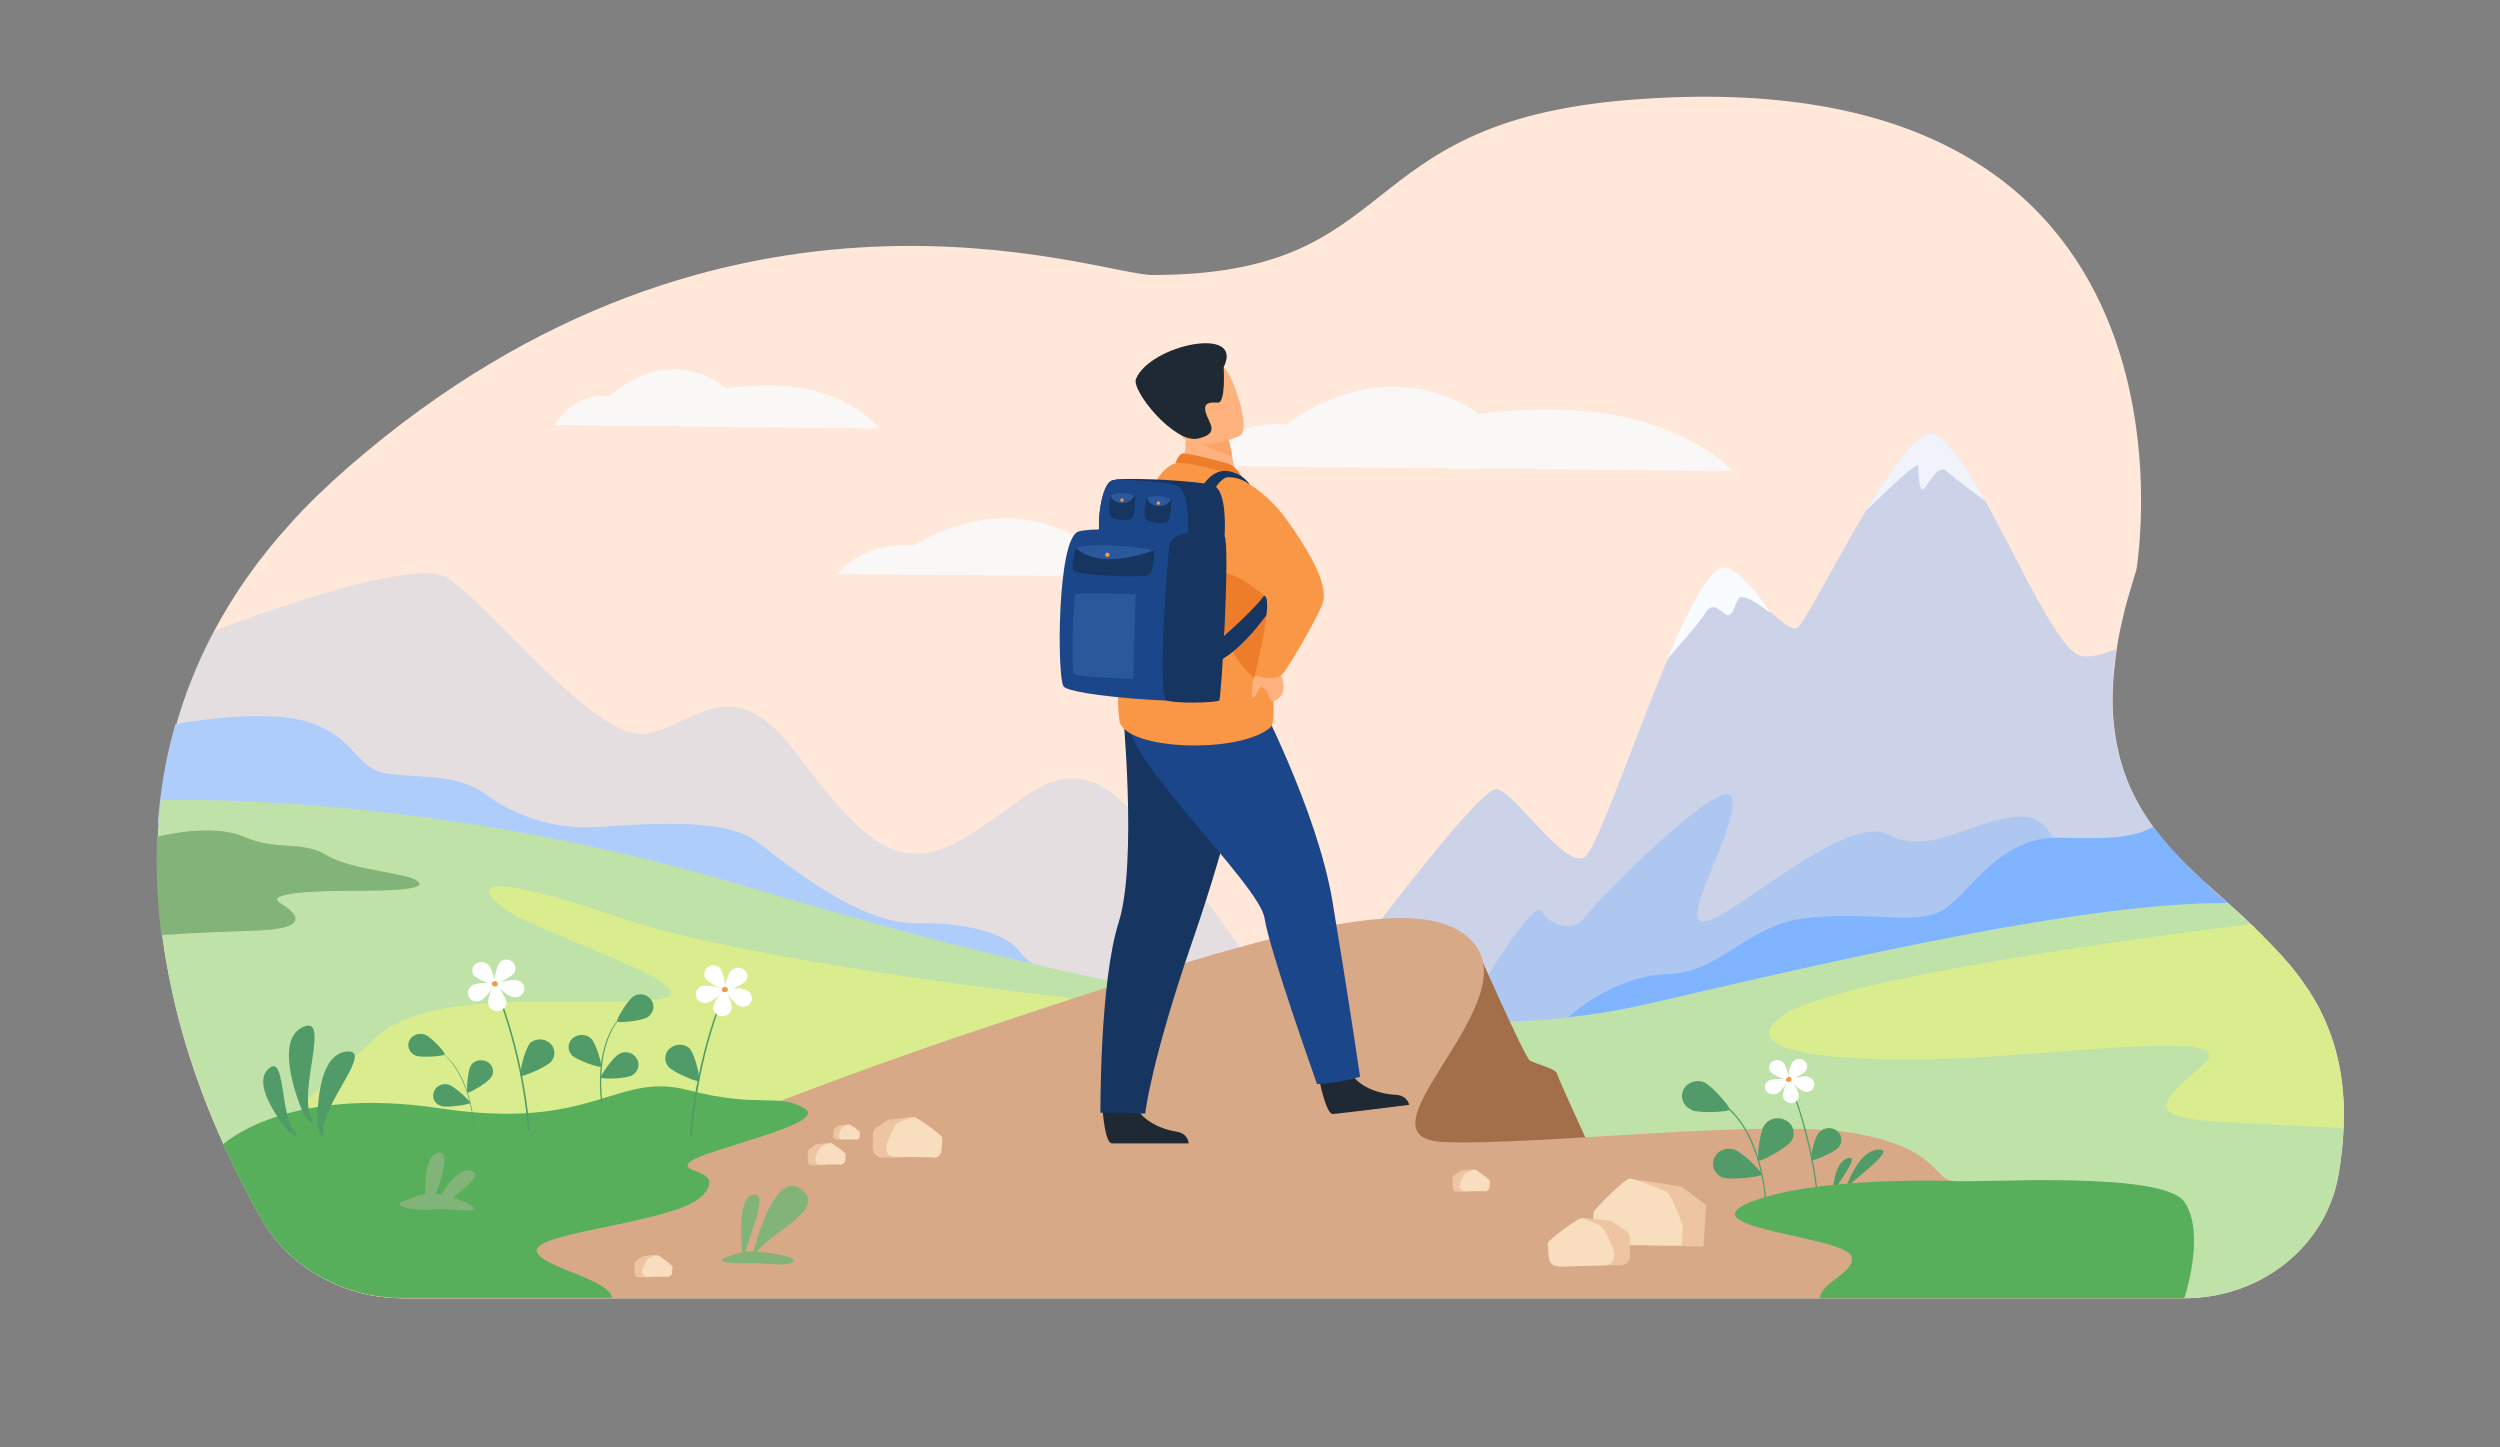 <svg width="57" height="33" viewBox="0 0 57 33" fill="none" xmlns="http://www.w3.org/2000/svg">
<rect x="0" y="0" width="57" height="33" fill="#808080" stroke="none"/>
<g clip-path="url(#clip0_1947_16723)">
<path d="M53.32 26.77C53.05 28.4 51.56 29.6 49.81 29.6H39.74H30.91H28.76H28.52H26.72H26.41H23.9H23.46H21.41H21.1H20.85H17.32H16.7H13.97H13.39H9.18C8.64 29.6 8.12 29.49 7.65 29.28C6.93 28.97 6.33 28.45 5.95 27.77C5.68 27.29 5.38 26.73 5.1 26.1C4.64 25.09 4.21 23.92 3.93 22.63C3.7 21.61 3.57 20.51 3.59 19.39C3.59 19.19 3.6 18.98 3.62 18.78C3.63 18.6 3.65 18.43 3.67 18.25C3.74 17.68 3.85 17.1 4.02 16.52C4.22 15.82 4.5 15.11 4.87 14.41C5.31 13.58 5.88 12.75 6.61 11.95C7 11.51 7.44 11.09 7.93 10.66C16.62 3.09 25.06 6.27 26.27 6.27C32.09 6.27 30.68 2.81 37.12 2.28C50.74 1.16 48.71 12.99 48.71 12.99C48.71 12.99 48.51 13.64 48.45 13.88C48.37 14.21 48.3 14.51 48.26 14.81C48.26 14.83 48.26 14.85 48.25 14.88C48.24 14.96 48.23 15.05 48.22 15.13C48.15 15.71 48.15 16.23 48.22 16.7C48.34 17.57 48.66 18.26 49.1 18.86C49.39 19.26 49.73 19.61 50.09 19.95C50.19 20.05 50.29 20.14 50.4 20.23C50.53 20.35 50.67 20.47 50.8 20.59C50.98 20.75 51.16 20.91 51.33 21.08C51.37 21.12 51.41 21.15 51.44 21.19C51.5 21.25 51.57 21.31 51.63 21.38C51.89 21.64 52.14 21.9 52.36 22.19C52.41 22.25 52.46 22.32 52.5 22.38C52.55 22.46 52.61 22.53 52.66 22.61C52.82 22.86 52.97 23.14 53.08 23.43C53.43 24.3 53.56 25.37 53.32 26.78V26.77Z" fill="#FFE8D9"/>
<path opacity="0.2" d="M28.83 22.44L25.19 24.48L10.19 22.36L3.58 19.37C3.58 19.17 3.59 18.96 3.61 18.76C3.62 18.58 3.64 18.41 3.66 18.23C3.73 17.66 3.84 17.08 4.01 16.5C4.21 15.8 4.49 15.09 4.86 14.39C4.86 14.39 9.32 12.65 10.19 13.17C11.07 13.69 13.57 16.89 14.7 16.73C15.83 16.57 16.66 15.17 18.17 17.19C19.67 19.21 20.51 19.93 21.89 19.16C23.27 18.39 23.98 17.28 25.15 17.95C26.32 18.62 28.84 22.44 28.84 22.44H28.83Z" fill="#80B4FF"/>
<path opacity="0.4" d="M50.07 19.94C46.76 20.99 36.25 24.27 33.78 24.47C30.83 24.71 30.41 22.4 30.41 22.4C30.41 22.4 33.71 17.91 34.13 17.99C34.55 18.07 35.69 19.83 36.13 19.54C36.57 19.25 38.41 13.24 39.11 13.17C39.77 13.11 40.73 14.54 41 14.3C41.15 14.17 41.84 12.82 42.54 11.65C43.1 10.71 43.68 9.89 44.01 9.89C44.34 9.89 44.79 10.57 45.27 11.43C46.07 12.88 46.95 14.84 47.43 14.95C47.67 15 47.95 14.92 48.25 14.8C48.25 14.82 48.25 14.84 48.24 14.87C48.23 14.95 48.22 15.04 48.21 15.12C48.14 15.7 48.14 16.22 48.21 16.69C48.33 17.56 48.65 18.25 49.09 18.85C49.38 19.25 49.72 19.6 50.08 19.94H50.07Z" fill="#80B4FF"/>
<path opacity="0.4" d="M33.78 22.489C33.78 22.489 34.97 20.459 35.16 20.779C35.35 21.11 35.88 21.27 36.13 20.919C36.38 20.57 39.43 17.459 39.5 18.23C39.57 19 38.32 20.93 38.82 21.009C39.32 21.099 42.08 18.5 43.05 19.029C44.02 19.559 45.12 18.59 46.15 18.619C47.18 18.649 47.15 20.899 47.15 20.899L38.78 23.32L34.83 23.5L32.95 23.29L33.76 22.489H33.78Z" fill="#80B4FF"/>
<path d="M50.78 20.59C50.78 20.59 37.18 23.26 35.76 23.19C35.76 23.19 36.76 22.25 38.02 22.21C39.28 22.17 39.82 21.05 41.28 20.92C42.74 20.79 43.62 21.08 44.23 20.79C44.84 20.49 45.53 19.06 46.95 19.1C48.17 19.13 48.63 19.1 49.1 18.85C49.47 19.36 49.92 19.8 50.39 20.23C50.52 20.35 50.66 20.47 50.79 20.59H50.78Z" fill="#80B4FF"/>
<path d="M23.64 21.99L3.6 18.77C3.61 18.59 3.63 18.42 3.65 18.24C3.72 17.67 3.83 17.09 4 16.51C4 16.51 6.14 16.1 7.17 16.51C8.2 16.92 8.11 17.57 8.92 17.65C9.73 17.74 10.47 17.66 11.09 18.12C11.7 18.58 12.62 18.91 13.56 18.86C14.49 18.81 16.48 18.6 17.26 19.19C18.04 19.78 19.59 21.07 20.92 21.05C22.26 21.03 23 21.37 23.22 21.66C23.43 21.95 23.62 22 23.63 22L23.64 21.99Z" fill="#AFCDFB"/>
<path d="M53.43 25.72C53.42 26.049 53.38 26.399 53.32 26.77C53.05 28.399 51.56 29.599 49.81 29.599H39.74H30.91H28.76H28.52H26.72H26.41H23.9H23.46H21.41H21.1H20.85H17.32H16.7H13.82H13.39H9.18C8.64 29.599 8.12 29.489 7.65 29.279C6.93 28.97 6.33 28.45 5.95 27.77C5.24 26.52 4.39 24.709 3.93 22.63C3.84 22.209 3.76 21.779 3.7 21.329C3.61 20.61 3.57 19.86 3.6 19.09C3.61 18.809 3.64 18.52 3.67 18.239C5.64 18.209 10.85 18.36 17.05 20.22C24.97 22.59 32.28 24.119 37.61 22.88C42.04 21.849 47.55 20.57 50.79 20.59C50.97 20.75 51.15 20.91 51.32 21.079C51.36 21.119 51.4 21.149 51.43 21.189C51.49 21.25 51.56 21.309 51.62 21.38C51.88 21.64 52.13 21.899 52.35 22.189C52.4 22.25 52.45 22.32 52.49 22.38C52.54 22.459 52.6 22.529 52.65 22.61C52.81 22.86 52.96 23.14 53.07 23.43C53.33 24.07 53.47 24.82 53.43 25.73V25.72Z" fill="#BFE2A8"/>
<path opacity="0.8" d="M27.26 10.62C27.26 10.62 27.87 9.56 29.34 9.68C29.34 9.68 31.47 7.91 33.73 9.44C33.73 9.44 36.14 9.06 37.92 9.77C39.11 10.24 39.5 10.74 39.5 10.74L27.26 10.62Z" fill="#F8FCFF"/>
<path opacity="0.8" d="M19.1 13.09C19.1 13.09 19.62 12.34 20.86 12.43C20.86 12.43 22.66 11.18 24.58 12.26C24.58 12.26 26.62 11.99 28.13 12.49C29.14 12.82 29.47 13.17 29.47 13.17L19.1 13.09Z" fill="#F8FCFF"/>
<path opacity="0.8" d="M12.66 9.689C12.66 9.689 13.03 8.939 13.91 9.029C13.91 9.029 15.19 7.779 16.56 8.859C16.56 8.859 18.01 8.589 19.09 9.089C19.81 9.419 20.04 9.769 20.04 9.769L12.65 9.689H12.66Z" fill="#F8FCFF"/>
<path d="M25.05 22.83C25.05 22.83 17.27 22 14.13 20.92C10.98 19.84 10.75 20.16 11.52 20.73C12.28 21.3 16.68 22.65 14.86 22.8C13.04 22.95 9.76 22.5 8.53 23.69C7.29 24.88 5.35 25.95 8.53 26.18C11.71 26.41 20.98 24.77 20.98 24.77L25.07 22.82L25.05 22.83Z" fill="#DAED8E"/>
<path d="M33.63 21.54C33.63 21.54 34.76 24.1 34.88 24.18C35.01 24.26 35.47 24.36 35.5 24.48C35.53 24.6 36.25 26.16 36.25 26.16L33.49 26.66L31.3 25.45L33.63 21.54Z" fill="#A36F4B"/>
<path d="M49.81 29.6H41.49H39.74H30.91H30.65H28.76H28.52H26.72H26.41H23.9H23.46H21.41H21.1H20.85H17.32H16.7H13.82H13.39H9.18C8.64 29.6 8.12 29.49 7.65 29.28C9.9 28.29 16.75 25.33 22.19 23.52C28.79 21.31 32.55 20.13 33.64 21.55C34.73 22.97 30.76 25.96 32.93 26.04C35.1 26.12 40.33 25.49 42.29 25.84C44.25 26.19 44.05 26.9 44.58 26.94C45.12 26.98 49.3 26.7 49.8 27.41C50.3 28.12 49.8 29.61 49.8 29.61L49.81 29.6Z" fill="#D8A987"/>
<path opacity="0.8" d="M45.27 11.43C45.27 11.43 44.55 10.9 44.38 10.74C44.21 10.58 44 10.97 43.88 11.13C43.75 11.3 43.74 10.78 43.74 10.62C43.74 10.46 42.54 11.65 42.54 11.65C43.1 10.71 43.68 9.89 44.01 9.89C44.34 9.89 44.79 10.57 45.27 11.43Z" fill="#F8FCFF"/>
<path d="M38.02 15.01C38.02 15.01 38.88 12.87 39.319 12.94C39.77 13.01 40.37 13.98 40.37 13.98C40.37 13.98 39.749 13.48 39.639 13.65C39.529 13.82 39.499 14.15 39.309 13.98C39.109 13.81 38.989 13.79 38.88 13.98C38.779 14.17 38.02 15.02 38.02 15.02V15.01Z" fill="#F8FCFF"/>
<path d="M16.02 27.25C15.48 27.88 12.13 28.08 12.24 28.53C12.32 28.89 13.87 29.15 13.96 29.59H13.38H9.17C8.63 29.59 8.11 29.48 7.64 29.27C6.92 28.96 6.32 28.44 5.94 27.76C5.67 27.28 5.37 26.72 5.09 26.09C5.09 26.09 6.52 24.74 10.03 25.27C13.54 25.8 14.03 24.43 15.67 24.85C17.31 25.28 17.74 24.91 18.34 25.27C18.95 25.62 16.04 26.21 15.73 26.49C15.42 26.77 16.57 26.63 16.02 27.26V27.25Z" fill="#57AE5B"/>
<path d="M6.92 25.4C6.92 25.4 6.2 23.78 6.88 23.43C7.56 23.08 6.8 24.82 7.09 25.47C7.23 25.79 6.92 25.41 6.92 25.41V25.4Z" fill="#509B67"/>
<path d="M6.58 25.8C6.58 25.8 5.7 24.78 6.11 24.38C6.52 23.98 6.37 25.4 6.72 25.81C6.9 26.01 6.58 25.8 6.58 25.8Z" fill="#509B67"/>
<path d="M7.24 25.7C7.24 25.7 7.16 24.09 7.87 23.98C8.58 23.87 7.34 25.16 7.37 25.8C7.39 26.12 7.24 25.69 7.24 25.69V25.7Z" fill="#509B67"/>
<path d="M9.71 27.33C9.71 27.33 9.61 26.36 9.99 26.28C10.36 26.2 9.91 27.29 9.91 27.29L9.72 27.33H9.71Z" fill="#82B378"/>
<path d="M9.99 27.35C9.99 27.35 10.39 26.59 10.75 26.69C11.11 26.8 10.18 27.4 10.18 27.4L9.99 27.34V27.35Z" fill="#82B378"/>
<path d="M9.22 27.38C9.22 27.38 9.62 27.17 9.97 27.22C10.32 27.27 10.37 27.33 10.53 27.38C10.68 27.43 10.87 27.54 10.79 27.58C10.71 27.63 10.01 27.54 9.84 27.58C9.67 27.62 8.8 27.52 9.22 27.38Z" fill="#82B378"/>
<path d="M17.14 28.69C17.14 28.69 17.61 26.63 18.26 27.11C18.91 27.59 17.52 28.07 17.14 28.69Z" fill="#82B378"/>
<path d="M16.95 28.809C16.95 28.809 16.74 27.309 17.17 27.239C17.6 27.169 16.96 28.359 16.95 28.809Z" fill="#82B378"/>
<path d="M16.5 28.69C16.5 28.69 16.87 28.52 17.15 28.53C17.42 28.55 18.16 28.63 18.09 28.76C18.02 28.9 17.29 28.78 17.1 28.8C16.91 28.82 16.3 28.8 16.5 28.68V28.69Z" fill="#82B378"/>
<path d="M41.79 27.24C41.79 27.24 41.78 26.53 42.12 26.41C42.47 26.29 41.82 27.06 41.79 27.24Z" fill="#509B67"/>
<path d="M42.069 27.14C42.069 27.14 42.339 26.24 42.819 26.21C43.309 26.18 42.179 26.92 42.069 27.14Z" fill="#509B67"/>
<path d="M9.48 24.07C9.62 24.12 10.12 24.08 10.14 24.04C10.16 24 9.83 23.64 9.69 23.59C9.55 23.54 9.39 23.6 9.33 23.73C9.27 23.86 9.34 24.01 9.48 24.07Z" fill="#509B67"/>
<path d="M10.74 24.29C10.66 24.41 10.63 24.88 10.66 24.91C10.7 24.93 11.13 24.68 11.2 24.56C11.28 24.44 11.24 24.28 11.11 24.21C10.98 24.14 10.81 24.17 10.73 24.3L10.74 24.29Z" fill="#509B67"/>
<path d="M10.07 25.22C10.21 25.26 10.71 25.18 10.72 25.15C10.73 25.11 10.38 24.78 10.23 24.73C10.09 24.69 9.93 24.76 9.89 24.9C9.84 25.04 9.92 25.18 10.07 25.22Z" fill="#509B67"/>
<path d="M10.8 25.67C10.8 25.67 10.74 24.59 10.12 24.04H10.13C10.76 24.58 10.81 25.66 10.81 25.67H10.79H10.8Z" fill="#509B67"/>
<path d="M14.77 23.189C14.63 23.279 14.09 23.329 14.07 23.289C14.04 23.249 14.31 22.809 14.44 22.719C14.58 22.629 14.76 22.669 14.85 22.799C14.94 22.929 14.9 23.099 14.77 23.189Z" fill="#509B67"/>
<path d="M13.479 23.68C13.589 23.79 13.739 24.29 13.7 24.32C13.669 24.349 13.159 24.18 13.04 24.059C12.93 23.95 12.94 23.77 13.059 23.669C13.18 23.57 13.37 23.57 13.479 23.68Z" fill="#509B67"/>
<path d="M14.41 24.519C14.27 24.599 13.72 24.609 13.7 24.569C13.68 24.529 13.98 24.099 14.12 24.029C14.26 23.949 14.44 23.999 14.52 24.139C14.6 24.269 14.55 24.439 14.41 24.519Z" fill="#509B67"/>
<path d="M13.74 25.159C13.74 25.159 13.55 23.999 14.08 23.289H14.06C13.52 23.999 13.71 25.149 13.71 25.159H13.73H13.74Z" fill="#509B67"/>
<path d="M12.079 25.77H12.04C11.88 23.85 11.259 22.47 11.249 22.46H11.29C11.29 22.46 11.919 23.85 12.079 25.77Z" fill="#509B67"/>
<path d="M10.829 22.26C10.909 22.34 11.259 22.47 11.289 22.45C11.309 22.43 11.219 22.08 11.139 22C11.059 21.92 10.929 21.91 10.839 21.98C10.749 22.05 10.749 22.18 10.819 22.26H10.829Z" fill="white"/>
<path d="M11.38 21.97C11.309 22.06 11.249 22.41 11.27 22.43C11.3 22.45 11.639 22.29 11.71 22.2C11.78 22.11 11.759 21.99 11.669 21.92C11.579 21.85 11.45 21.87 11.38 21.96V21.97Z" fill="white"/>
<path d="M11.799 22.35C11.689 22.32 11.309 22.4 11.299 22.43C11.299 22.46 11.569 22.71 11.689 22.73C11.799 22.76 11.919 22.7 11.949 22.59C11.979 22.48 11.909 22.38 11.799 22.35Z" fill="white"/>
<path d="M11.539 22.83C11.529 22.72 11.319 22.42 11.289 22.42C11.259 22.42 11.109 22.76 11.129 22.87C11.139 22.98 11.239 23.06 11.359 23.05C11.479 23.04 11.559 22.94 11.549 22.83H11.539Z" fill="white"/>
<path d="M10.97 22.81C11.069 22.76 11.29 22.46 11.28 22.43C11.259 22.4 10.88 22.4 10.78 22.46C10.68 22.51 10.639 22.63 10.69 22.73C10.739 22.83 10.87 22.86 10.97 22.81Z" fill="white"/>
<path d="M11.21 22.42C11.21 22.42 11.249 22.36 11.29 22.37C11.329 22.37 11.35 22.41 11.35 22.44C11.35 22.48 11.309 22.5 11.27 22.49C11.229 22.49 11.21 22.45 11.21 22.42Z" fill="#F99746"/>
<path d="M12.07 23.81C11.96 23.94 11.83 24.5 11.87 24.53C11.91 24.56 12.46 24.33 12.57 24.2C12.68 24.07 12.66 23.87 12.52 23.77C12.38 23.66 12.17 23.68 12.06 23.81H12.07Z" fill="#509B67"/>
<path d="M15.729 25.89H15.77C15.93 23.97 16.549 22.59 16.559 22.58H16.52C16.52 22.58 15.889 23.97 15.729 25.89Z" fill="#509B67"/>
<path d="M16.98 22.39C16.9 22.47 16.55 22.6 16.52 22.58C16.5 22.56 16.59 22.21 16.67 22.13C16.75 22.05 16.88 22.04 16.97 22.11C17.06 22.18 17.06 22.31 16.99 22.39H16.98Z" fill="white"/>
<path d="M16.43 22.1C16.5 22.19 16.56 22.54 16.54 22.56C16.51 22.58 16.17 22.42 16.1 22.33C16.03 22.24 16.05 22.12 16.14 22.05C16.23 21.98 16.36 22 16.43 22.09V22.1Z" fill="white"/>
<path d="M16.02 22.48C16.13 22.45 16.51 22.53 16.52 22.56C16.52 22.59 16.25 22.84 16.13 22.86C16.02 22.89 15.9 22.83 15.87 22.72C15.84 22.61 15.91 22.51 16.02 22.48Z" fill="white"/>
<path d="M16.27 22.95C16.28 22.84 16.49 22.54 16.52 22.54C16.55 22.54 16.7 22.88 16.68 22.99C16.67 23.1 16.57 23.18 16.45 23.17C16.33 23.16 16.25 23.06 16.26 22.95H16.27Z" fill="white"/>
<path d="M16.84 22.93C16.74 22.88 16.52 22.58 16.53 22.55C16.55 22.52 16.93 22.52 17.03 22.58C17.13 22.63 17.17 22.75 17.12 22.85C17.07 22.95 16.94 22.98 16.84 22.93Z" fill="white"/>
<path d="M16.6 22.55C16.6 22.55 16.56 22.49 16.52 22.5C16.48 22.5 16.46 22.54 16.46 22.57C16.46 22.61 16.5 22.63 16.54 22.62C16.58 22.62 16.6 22.58 16.6 22.55Z" fill="#F99746"/>
<path d="M15.739 23.93C15.85 24.06 15.979 24.62 15.94 24.65C15.899 24.68 15.35 24.45 15.239 24.32C15.13 24.19 15.149 23.99 15.29 23.89C15.43 23.78 15.639 23.8 15.749 23.93H15.739Z" fill="#509B67"/>
<path d="M38.569 25.31C38.749 25.39 39.419 25.35 39.44 25.3C39.459 25.25 39.039 24.76 38.859 24.68C38.679 24.6 38.459 24.68 38.38 24.85C38.3 25.02 38.38 25.23 38.569 25.3V25.31Z" fill="#509B67"/>
<path d="M40.229 25.65C40.119 25.81 40.049 26.43 40.099 26.46C40.149 26.49 40.729 26.18 40.839 26.02C40.949 25.86 40.899 25.65 40.729 25.55C40.559 25.45 40.339 25.49 40.229 25.65Z" fill="#509B67"/>
<path d="M39.3 26.85C39.489 26.91 40.15 26.83 40.169 26.78C40.19 26.73 39.73 26.27 39.539 26.21C39.349 26.15 39.139 26.24 39.08 26.42C39.01 26.6 39.109 26.79 39.3 26.86V26.85Z" fill="#509B67"/>
<path d="M40.249 27.489C40.249 27.489 40.219 26.049 39.419 25.299L39.439 25.279C40.249 26.039 40.269 27.469 40.279 27.489H40.249Z" fill="#509B67"/>
<path d="M41.48 27.53H41.45C41.31 25.85 40.77 24.65 40.76 24.63H40.79C40.79 24.63 41.34 25.84 41.48 27.53Z" fill="#509B67"/>
<path d="M40.39 24.459C40.46 24.529 40.77 24.649 40.79 24.629C40.81 24.609 40.73 24.299 40.66 24.229C40.59 24.159 40.48 24.149 40.4 24.209C40.32 24.269 40.32 24.379 40.38 24.449L40.39 24.459Z" fill="white"/>
<path d="M40.87 24.209C40.809 24.289 40.749 24.599 40.779 24.619C40.8 24.639 41.109 24.499 41.169 24.419C41.23 24.339 41.209 24.239 41.13 24.179C41.05 24.119 40.929 24.139 40.87 24.219V24.209Z" fill="white"/>
<path d="M41.23 24.549C41.13 24.519 40.8 24.589 40.8 24.619C40.8 24.649 41.04 24.859 41.14 24.889C41.24 24.919 41.34 24.859 41.36 24.769C41.39 24.679 41.33 24.579 41.23 24.559V24.549Z" fill="white"/>
<path d="M41.01 24.96C41.01 24.87 40.819 24.6 40.789 24.6C40.76 24.6 40.639 24.9 40.65 24.99C40.65 25.08 40.749 25.15 40.849 25.15C40.95 25.15 41.02 25.06 41.01 24.96Z" fill="white"/>
<path d="M40.51 24.94C40.6 24.9 40.79 24.64 40.78 24.61C40.77 24.59 40.43 24.59 40.34 24.63C40.25 24.67 40.22 24.78 40.26 24.86C40.31 24.94 40.42 24.98 40.51 24.93V24.94Z" fill="white"/>
<path d="M40.72 24.6C40.72 24.6 40.76 24.55 40.79 24.55C40.82 24.55 40.85 24.58 40.84 24.62C40.84 24.65 40.8 24.67 40.77 24.67C40.74 24.67 40.71 24.64 40.72 24.6Z" fill="#F99746"/>
<path d="M41.469 25.82C41.369 25.94 41.259 26.42 41.299 26.45C41.329 26.48 41.819 26.28 41.919 26.16C42.019 26.04 41.999 25.87 41.879 25.78C41.759 25.69 41.579 25.7 41.479 25.82H41.469Z" fill="#509B67"/>
<path d="M49.81 29.6H41.49C41.53 29.22 42.29 29.03 42.22 28.66C42.13 28.19 38.42 28.01 39.91 27.41C41.37 26.82 44.47 26.92 44.58 26.93C45.12 26.97 49.3 26.69 49.8 27.4C50.3 28.11 49.8 29.6 49.8 29.6H49.81Z" fill="#57AE5B"/>
<path d="M25.14 25.309C25.14 25.309 25.19 26.059 25.35 26.069C25.37 26.069 26.13 26.069 26.13 26.069H27.1C27.1 26.069 27.1 25.839 26.81 25.799C26.52 25.759 26.05 25.569 25.88 25.209C25.7 24.839 25.14 25.309 25.14 25.309Z" fill="#1F2933"/>
<path d="M30.09 24.67C30.09 24.67 30.24 25.41 30.39 25.4C30.41 25.4 31.17 25.31 31.17 25.31L32.13 25.19C32.13 25.19 32.09 24.97 31.81 24.96C31.52 24.95 31.02 24.82 30.81 24.48C30.58 24.13 30.09 24.66 30.09 24.66V24.67Z" fill="#1F2933"/>
<path d="M28.369 17.22C28.369 17.22 28.119 18.76 27.18 21.48C26.239 24.21 26.11 25.39 26.11 25.39L25.09 25.37C25.09 25.37 25.07 22.39 25.509 21.02C25.939 19.65 25.59 16.08 25.59 16.08L28.369 17.22Z" fill="#163560"/>
<path d="M28.64 15.82C28.64 15.82 30.03 18.46 30.38 20.55C30.73 22.64 31.01 24.55 31.01 24.55C31.01 24.55 30.67 24.67 30.03 24.72C30.03 24.72 28.95 21.69 28.83 20.93C28.72 20.17 25.5 17.15 25.75 16.41C26 15.66 28.64 15.82 28.64 15.82Z" fill="#1C468A"/>
<path d="M26.63 10.729C26.63 10.729 25.2 12.03 25.13 12.559C25.06 13.089 25.82 13.93 25.82 13.93L26.63 10.729Z" fill="#ED7D2B"/>
<path d="M26.88 10.74L27.42 11.07L28.2 10.93C28.19 10.87 28.14 10.62 28.09 10.4C28.09 10.39 28.09 10.37 28.09 10.36C28.05 10.17 28.01 10.01 28.01 10.01L27.28 9.71L27.01 9.6C27.01 9.6 27.03 9.81 27.03 9.84C27.08 10.38 26.88 10.74 26.88 10.74Z" fill="#FFB27D"/>
<path d="M28 10.57C28 10.57 27.06 10.31 26.96 10.34C26.86 10.37 26.8 10.56 26.8 10.56L28.32 10.88C28.32 10.88 28.2 10.65 28.01 10.57H28Z" fill="#ED7D2B"/>
<path d="M25.52 16.44C25.68 17.12 28.29 17.19 28.97 16.58C29.05 16.51 29.05 16.18 29.02 15.75C28.96 14.89 28.78 13.6 28.77 12.94C28.77 12.62 28.72 12.3 28.66 12C28.53 11.37 28.33 10.88 28.33 10.88C28.33 10.88 27.05 10.49 26.81 10.56C25.66 10.88 25.37 15.77 25.53 16.45L25.52 16.44Z" fill="#F99746"/>
<path d="M29.02 15.74C28.96 14.88 28.93 13.47 28.92 12.81C28.92 12.49 28.72 12.29 28.65 12L27.88 11.87C27.88 11.87 27.14 14.77 29.01 15.74H29.02Z" fill="#ED7D2B"/>
<path d="M27.639 14.73C27.639 14.73 28.509 14.01 28.839 13.56L29.089 13.72C29.089 13.72 28.399 14.8 27.749 15.09C27.089 15.38 27.649 14.74 27.649 14.74L27.639 14.73Z" fill="#163560"/>
<path d="M27.08 9.85C27.24 10.11 27.84 10.33 28.09 10.41C28.09 10.4 28.09 10.38 28.09 10.37C28.05 10.18 28.01 10.02 28.01 10.02L27.28 9.72C27.12 9.72 27.02 9.75 27.09 9.86L27.08 9.85Z" fill="#FCA56B"/>
<path d="M28.26 9.94C28.26 9.94 27.15 10.45 26.83 9.79C26.51 9.13 26.15 8.76 26.84 8.41C27.54 8.06 27.8 8.25 27.96 8.44C28.12 8.63 28.54 9.79 28.26 9.94Z" fill="#FFB27D"/>
<path d="M27.9 8.38C27.9 8.38 27.95 9.19 27.77 9.18C27.59 9.17 27.43 9.17 27.49 9.4C27.55 9.64 27.84 9.88 27.31 10C26.78 10.12 25.79 8.91 25.9 8.64C26.22 7.86 28.38 7.41 27.9 8.37V8.38Z" fill="#1F2933"/>
<path d="M26.11 13.56C26.11 13.56 25.98 13.58 25.96 13.69C25.95 13.81 25.86 15.24 25.94 15.28C26.02 15.32 26.33 15.3 26.35 15.28C26.37 15.26 26.44 13.68 26.39 13.59C26.39 13.59 26.24 13.53 26.1 13.56H26.11Z" fill="#163560"/>
<path d="M29.02 15.2C29.02 15.2 29.2 15.33 29.24 15.47C29.3 15.7 29.26 15.91 29.03 15.99C28.94 16.02 28.93 15.83 28.87 15.74C28.81 15.66 28.58 15.61 28.63 15.48C28.68 15.35 28.78 15.11 28.78 15.11L29.02 15.2Z" fill="#FFB27D"/>
<path d="M28.72 15.28C28.72 15.28 28.57 15.43 28.56 15.53C28.55 15.63 28.54 15.78 28.54 15.84C28.54 15.9 28.57 15.96 28.63 15.85C28.69 15.75 28.75 15.61 28.79 15.61C28.83 15.61 28.72 15.28 28.72 15.28Z" fill="#FFB27D"/>
<path d="M27.71 10.71C27.71 10.71 28.62 10.86 29.32 11.83C30.02 12.8 30.28 13.42 30.15 13.77C30.02 14.12 29.38 15.21 29.25 15.36C29.14 15.49 28.82 15.48 28.61 15.39C28.61 15.39 29.02 13.77 28.85 13.6C28.78 13.53 27.88 12.81 27.74 13.16C27.5 13.74 27.7 10.71 27.7 10.71H27.71Z" fill="#F99746"/>
<path d="M28.489 11.04C28.489 11.04 28.339 10.79 27.989 10.74C27.639 10.69 27.419 11.08 27.419 11.08L27.679 11.17C27.679 11.17 27.849 10.88 27.999 10.88C28.189 10.88 28.349 10.94 28.479 11.04H28.489Z" fill="#163560"/>
<path d="M27.92 12.229C27.92 12.229 27.55 12.229 27.08 12.21C26.25 12.19 25.1 12.159 25.07 12.1C25.02 12.009 25.09 11.02 25.37 10.95C25.39 10.95 25.43 10.94 25.47 10.93C25.93 10.889 27.33 10.97 27.65 11.059C28 11.169 27.92 12.22 27.92 12.22V12.229Z" fill="#163560"/>
<path d="M27.08 12.21C26.25 12.19 25.1 12.16 25.07 12.1C25.02 12.01 25.09 11.02 25.37 10.95C25.39 10.95 25.43 10.94 25.47 10.93C26.01 10.95 26.61 11 26.81 11.06C27.14 11.16 27.09 12.08 27.08 12.2V12.21Z" fill="#1C468A"/>
<path d="M27.919 12.229C27.919 12.229 25.079 11.959 24.589 12.119C24.099 12.269 24.099 15.439 24.249 15.649C24.399 15.869 27.2 16.069 27.589 15.949C27.989 15.829 27.919 12.219 27.919 12.219V12.229Z" fill="#1C468A"/>
<path d="M27.079 12.16C27.079 12.16 26.689 12.19 26.66 12.45C26.619 12.71 26.38 15.89 26.599 15.97C26.82 16.05 27.75 16.02 27.799 15.97C27.849 15.92 28.049 12.43 27.919 12.22C27.919 12.22 27.47 12.1 27.079 12.15V12.16Z" fill="#163560"/>
<path d="M25.32 11.29C25.32 11.29 25.23 11.73 25.349 11.8C25.47 11.87 25.75 11.89 25.82 11.8C25.89 11.72 25.88 11.29 25.88 11.29H25.329H25.32Z" fill="#163560"/>
<path d="M25.319 11.29C25.319 11.29 25.359 11.47 25.579 11.47C25.799 11.47 25.869 11.3 25.869 11.3C25.869 11.3 25.569 11.17 25.319 11.3V11.29Z" fill="#29589B"/>
<path d="M25.54 11.4C25.54 11.4 25.559 11.36 25.579 11.36C25.599 11.36 25.62 11.38 25.62 11.4C25.62 11.42 25.599 11.44 25.579 11.44C25.559 11.44 25.54 11.42 25.54 11.4Z" fill="#F99746"/>
<path d="M26.149 11.34C26.149 11.34 26.029 11.77 26.149 11.85C26.259 11.92 26.54 11.96 26.619 11.89C26.7 11.82 26.709 11.39 26.709 11.39L26.16 11.35L26.149 11.34Z" fill="#163560"/>
<path d="M26.149 11.34C26.149 11.34 26.179 11.52 26.399 11.54C26.619 11.56 26.699 11.39 26.699 11.39C26.699 11.39 26.409 11.24 26.149 11.35V11.34Z" fill="#29589B"/>
<path d="M26.37 11.47C26.37 11.47 26.39 11.43 26.41 11.43C26.43 11.43 26.45 11.45 26.45 11.47C26.45 11.49 26.43 11.51 26.41 11.51C26.39 11.51 26.37 11.49 26.37 11.47Z" fill="#F99746"/>
<path d="M24.529 12.49C24.529 12.49 24.409 12.9 24.479 13.01C24.549 13.12 26.109 13.19 26.209 13.1C26.309 13.01 26.329 12.54 26.329 12.54L24.539 12.49H24.529Z" fill="#163560"/>
<path d="M24.529 12.49C24.529 12.49 24.739 12.74 25.279 12.75C25.819 12.75 26.319 12.54 26.319 12.54C26.319 12.54 25.059 12.33 24.529 12.49Z" fill="#29589B"/>
<path d="M25.249 12.7C25.277 12.7 25.299 12.677 25.299 12.65C25.299 12.622 25.277 12.6 25.249 12.6C25.222 12.6 25.199 12.622 25.199 12.65C25.199 12.677 25.222 12.7 25.249 12.7Z" fill="#F99746"/>
<path d="M25.889 13.55C25.889 13.55 24.599 13.5 24.529 13.55C24.459 13.6 24.429 15.28 24.479 15.36C24.539 15.44 25.839 15.48 25.839 15.48L25.889 13.55Z" fill="#29589B"/>
<path d="M53.43 25.72C52.64 25.68 51.45 25.63 50.43 25.56C48.72 25.45 49.47 24.96 50.26 24.25C51.05 23.54 47.79 23.94 45.37 24.09C42.95 24.25 39.31 24.17 40.61 23.18C41.9 22.19 51.32 21.07 51.32 21.07C51.36 21.11 51.4 21.14 51.43 21.18C51.49 21.24 51.56 21.3 51.62 21.37C51.88 21.63 52.13 21.89 52.35 22.18C52.4 22.24 52.45 22.31 52.49 22.37C52.54 22.45 52.6 22.52 52.65 22.6C52.81 22.85 52.96 23.13 53.07 23.42C53.33 24.06 53.47 24.81 53.43 25.72Z" fill="#DAED8E"/>
<path d="M8.08 20.31C7.28 20.31 6 20.35 6.39 20.59C6.78 20.83 7.12 21.18 5.78 21.22C4.46 21.26 3.7 21.32 3.68 21.32C3.59 20.6 3.55 19.85 3.58 19.08C3.58 19.08 4.82 18.75 5.57 19.08C6.32 19.41 6.86 19.15 7.45 19.5C8.03 19.85 9.27 19.89 9.52 20.09C9.77 20.29 8.88 20.31 8.08 20.31Z" fill="#82B378"/>
<path d="M38.84 28.42L38.9 27.48C38.9 27.48 38.4 27.09 38.33 27.06C38.26 27.03 37.18 26.88 37.18 26.88L37.23 27.76L37.57 28.4L38.85 28.42H38.84Z" fill="#EDC5A2"/>
<path d="M36.37 28.38C36.37 28.38 36.3 27.7 36.34 27.62C36.38 27.55 37.059 26.85 37.169 26.87C37.279 26.89 37.9 27.11 38.01 27.19C38.12 27.27 38.37 27.92 38.37 27.99C38.37 28.06 38.34 28.4 38.34 28.4L36.37 28.38Z" fill="#F9DDBF"/>
<path d="M37.16 28.63V28.23C37.16 28.17 37.14 28.11 37.08 28.07C36.96 27.99 36.77 27.85 36.73 27.84C36.7 27.83 36.37 27.79 36.13 27.77C36 27.76 35.89 27.86 35.9 27.98L35.94 28.35C35.94 28.35 35.95 28.4 35.97 28.43L36.16 28.75C36.2 28.81 36.27 28.85 36.35 28.85H36.97C37.08 28.83 37.17 28.75 37.17 28.64L37.16 28.63Z" fill="#EDC5A2"/>
<path d="M35.53 28.87C35.42 28.87 35.33 28.8 35.32 28.7C35.3 28.55 35.28 28.36 35.3 28.32C35.33 28.26 35.98 27.76 36.06 27.78C36.14 27.79 36.43 27.9 36.51 27.96C36.59 28.02 36.8 28.49 36.8 28.54V28.66C36.8 28.77 36.71 28.85 36.59 28.85L35.53 28.88V28.87Z" fill="#F9DDBF"/>
<path d="M19.9 26.209V25.869C19.9 25.82 19.92 25.77 19.96 25.73C20.06 25.66 20.22 25.54 20.26 25.529C20.29 25.529 20.56 25.489 20.77 25.47C20.88 25.459 20.98 25.549 20.97 25.649L20.94 25.959C20.94 25.959 20.94 26.009 20.92 26.029L20.76 26.299C20.73 26.349 20.67 26.39 20.6 26.39H20.08C19.99 26.38 19.91 26.299 19.91 26.209H19.9Z" fill="#EDC5A2"/>
<path d="M21.28 26.4C21.37 26.4 21.45 26.34 21.46 26.25C21.48 26.12 21.49 25.96 21.48 25.93C21.46 25.88 20.91 25.46 20.83 25.47C20.76 25.48 20.52 25.57 20.45 25.62C20.38 25.67 20.21 26.07 20.21 26.11V26.21C20.21 26.3 20.29 26.37 20.38 26.37L21.28 26.39V26.4Z" fill="#F9DDBF"/>
<path d="M18.419 26.46V26.27C18.419 26.27 18.429 26.21 18.449 26.2C18.499 26.16 18.589 26.1 18.609 26.09C18.629 26.09 18.779 26.07 18.889 26.06C18.949 26.06 18.999 26.1 18.999 26.16L18.979 26.33C18.979 26.33 18.979 26.35 18.969 26.37L18.879 26.52C18.879 26.52 18.829 26.57 18.789 26.57H18.509C18.459 26.57 18.419 26.52 18.419 26.47V26.46Z" fill="#EDC5A2"/>
<path d="M19.169 26.56C19.169 26.56 19.259 26.53 19.269 26.48C19.269 26.41 19.289 26.32 19.279 26.31C19.269 26.28 18.969 26.05 18.929 26.06C18.889 26.06 18.759 26.12 18.719 26.14C18.679 26.17 18.589 26.38 18.589 26.41V26.46C18.589 26.46 18.629 26.55 18.679 26.55H19.169V26.56Z" fill="#F9DDBF"/>
<path d="M33.12 27.06V26.87C33.12 26.87 33.13 26.81 33.15 26.8C33.2 26.76 33.29 26.7 33.31 26.69C33.33 26.69 33.48 26.67 33.59 26.66C33.65 26.66 33.7 26.7 33.7 26.76L33.68 26.93C33.68 26.93 33.68 26.95 33.67 26.97L33.58 27.12C33.58 27.12 33.53 27.17 33.49 27.17H33.21C33.16 27.17 33.12 27.12 33.12 27.07V27.06Z" fill="#EDC5A2"/>
<path d="M33.86 27.17C33.86 27.17 33.95 27.14 33.96 27.09C33.96 27.02 33.98 26.93 33.97 26.92C33.96 26.89 33.66 26.66 33.62 26.67C33.58 26.68 33.45 26.73 33.41 26.75C33.37 26.78 33.28 26.99 33.28 27.02V27.07C33.28 27.07 33.32 27.16 33.37 27.16H33.86V27.17Z" fill="#F9DDBF"/>
<path d="M14.47 29.01V28.82C14.47 28.82 14.48 28.76 14.5 28.75C14.55 28.71 14.64 28.65 14.66 28.64C14.68 28.64 14.83 28.62 14.94 28.61C15 28.61 15.05 28.65 15.05 28.71L15.03 28.88C15.03 28.88 15.03 28.9 15.02 28.92L14.93 29.07C14.93 29.07 14.88 29.12 14.84 29.12H14.56C14.51 29.12 14.47 29.07 14.47 29.02V29.01Z" fill="#EDC5A2"/>
<path d="M15.22 29.12C15.22 29.12 15.31 29.09 15.32 29.04C15.32 28.97 15.34 28.88 15.33 28.87C15.32 28.84 15.02 28.61 14.98 28.62C14.94 28.62 14.81 28.68 14.77 28.7C14.73 28.73 14.64 28.94 14.64 28.97V29.02C14.64 29.02 14.68 29.11 14.73 29.11H15.22V29.12Z" fill="#F9DDBF"/>
<path d="M19 25.91V25.78C19 25.78 19 25.74 19.02 25.73C19.059 25.7 19.119 25.66 19.13 25.66C19.14 25.66 19.25 25.64 19.32 25.64C19.36 25.64 19.399 25.67 19.39 25.71V25.83C19.39 25.83 19.38 25.85 19.369 25.85L19.309 25.95C19.309 25.95 19.27 25.98 19.25 25.98H19.049C19.049 25.98 18.989 25.95 18.98 25.91H19Z" fill="#EDC5A2"/>
<path d="M19.53 25.99C19.53 25.99 19.59 25.97 19.6 25.93C19.6 25.88 19.61 25.82 19.6 25.81C19.6 25.79 19.38 25.63 19.36 25.64C19.33 25.64 19.24 25.68 19.21 25.7C19.18 25.72 19.12 25.87 19.12 25.88V25.92C19.12 25.92 19.15 25.98 19.19 25.98H19.53V25.99Z" fill="#F9DDBF"/>
</g>
<defs>
<clipPath id="clip0_1947_16723">
<rect width="56" height="33" fill="white" transform="translate(0.36)"/>
</clipPath>
</defs>
</svg>
